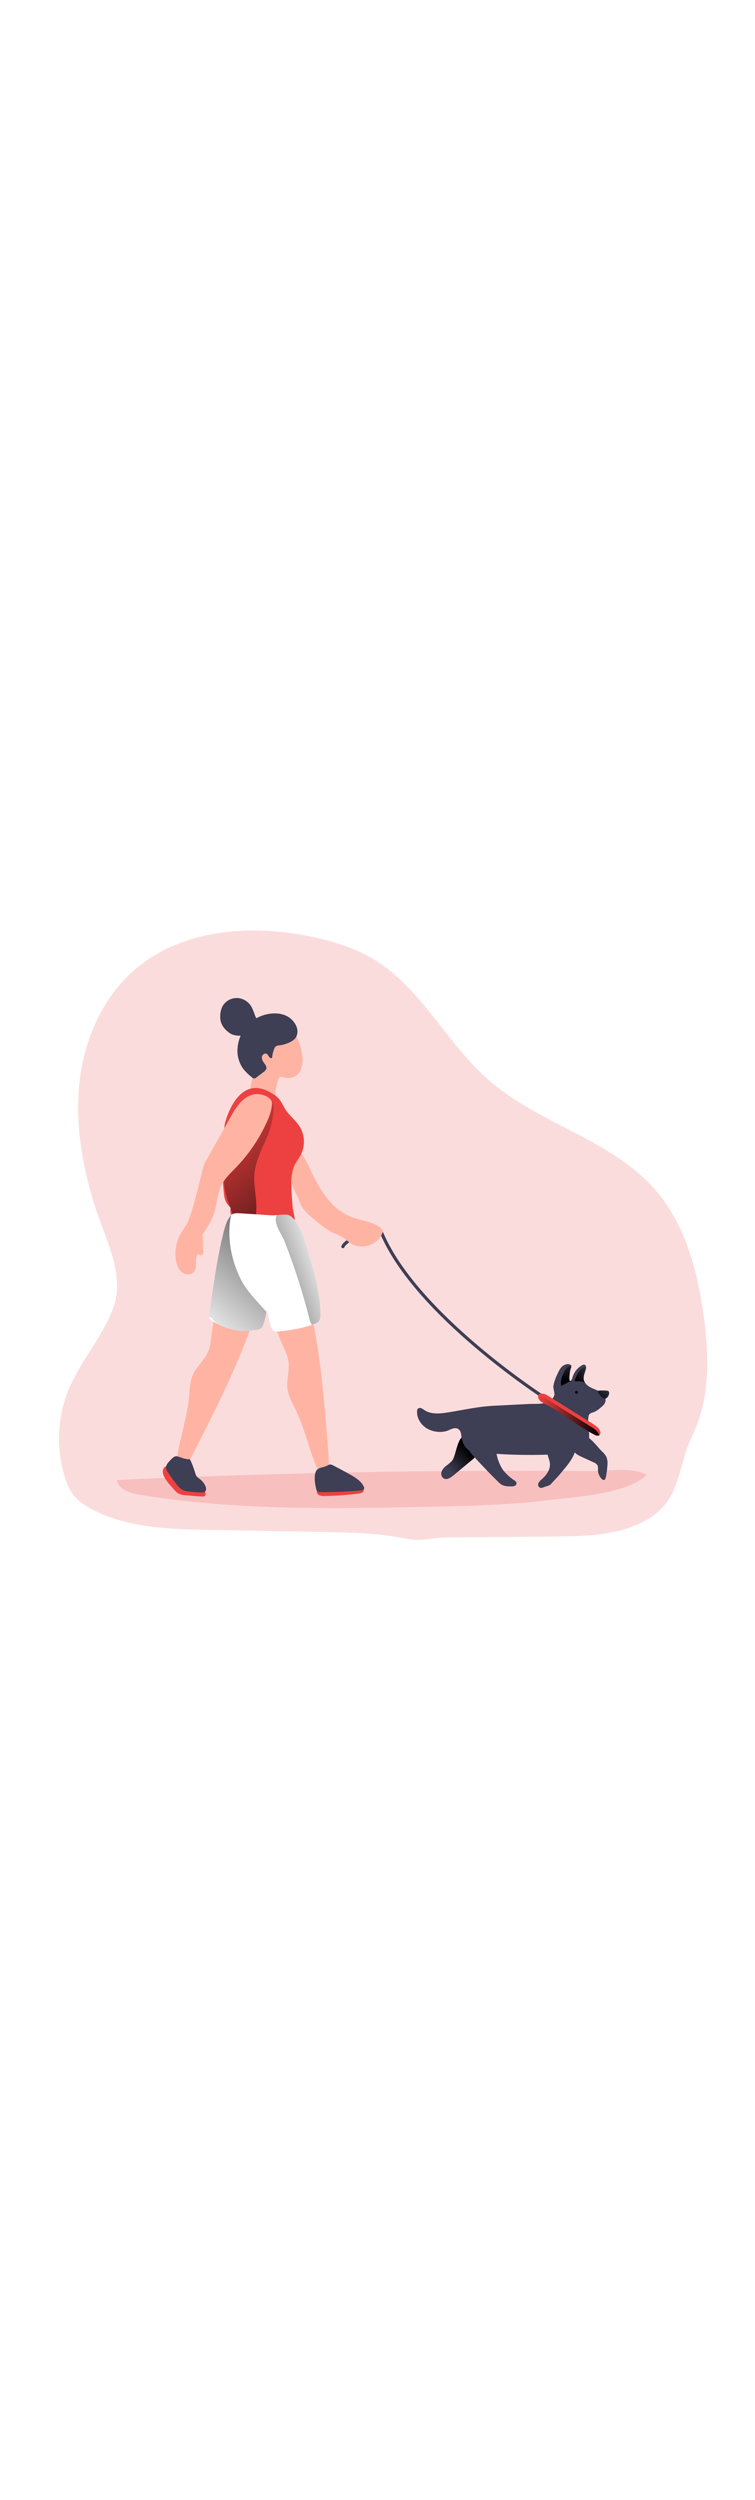 <svg id="_0106_dog_walking" xmlns="http://www.w3.org/2000/svg" xmlns:xlink="http://www.w3.org/1999/xlink" viewBox="0 0 500 500" data-imageid="dog-walking-64" imageName="Dog Walking" class="illustrations_image" style="width: 151px;"><defs><style>.cls-1_dog-walking-64{fill:url(#linear-gradient);}.cls-1_dog-walking-64,.cls-2_dog-walking-64,.cls-3_dog-walking-64,.cls-4_dog-walking-64,.cls-5_dog-walking-64,.cls-6_dog-walking-64,.cls-7_dog-walking-64,.cls-8_dog-walking-64,.cls-9_dog-walking-64,.cls-10_dog-walking-64,.cls-11_dog-walking-64,.cls-12_dog-walking-64,.cls-13_dog-walking-64,.cls-14_dog-walking-64,.cls-15_dog-walking-64,.cls-16_dog-walking-64{stroke-width:0px;}.cls-2_dog-walking-64{isolation:isolate;opacity:.18;}.cls-2_dog-walking-64,.cls-16_dog-walking-64{fill:#68e1fd;}.cls-3_dog-walking-64{fill:url(#linear-gradient-11-dog-walking-64);}.cls-4_dog-walking-64{fill:url(#linear-gradient-10-dog-walking-64);}.cls-5_dog-walking-64{fill:url(#linear-gradient-4-dog-walking-64);}.cls-6_dog-walking-64{fill:url(#linear-gradient-2-dog-walking-64);}.cls-7_dog-walking-64{fill:url(#linear-gradient-3-dog-walking-64);}.cls-8_dog-walking-64{fill:url(#linear-gradient-8-dog-walking-64);}.cls-9_dog-walking-64{fill:url(#linear-gradient-9-dog-walking-64);}.cls-10_dog-walking-64{fill:url(#linear-gradient-7-dog-walking-64);}.cls-11_dog-walking-64{fill:url(#linear-gradient-5-dog-walking-64);}.cls-12_dog-walking-64{fill:url(#linear-gradient-6-dog-walking-64);}.cls-13_dog-walking-64{fill:#3e3e54;}.cls-14_dog-walking-64{fill:#fff;}.cls-15_dog-walking-64{fill:#ffb4a3;}</style><linearGradient id="linear-gradient-dog-walking-64" x1="929.29" y1="1384.94" x2="912.59" y2="1402.83" gradientTransform="translate(-526.35 1782.8) scale(1 -1)" gradientUnits="userSpaceOnUse"><stop offset="0" stop-color="#000" stop-opacity="0"/><stop offset=".99" stop-color="#000"/></linearGradient><linearGradient id="linear-gradient-2-dog-walking-64" x1="821.84" y1="1388.86" x2="835.74" y2="1401.38" xlink:href="#linear-gradient-dog-walking-64"/><linearGradient id="linear-gradient-3-dog-walking-64" x1="882.78" y1="1422.73" x2="923.12" y2="1422.73" xlink:href="#linear-gradient-dog-walking-64"/><linearGradient id="linear-gradient-4-dog-walking-64" x1="930.44" y1="1442.64" x2="921.38" y2="1432.9" xlink:href="#linear-gradient-dog-walking-64"/><linearGradient id="linear-gradient-5-dog-walking-64" x1="918.75" y1="1452.99" x2="908.21" y2="1446.33" xlink:href="#linear-gradient-dog-walking-64"/><linearGradient id="linear-gradient-6-dog-walking-64" x1="908.5" y1="1462.5" x2="900.97" y2="1446.1" xlink:href="#linear-gradient-dog-walking-64"/><linearGradient id="linear-gradient-7-dog-walking-64" x1="854.98" y1="1444.07" x2="852.86" y2="1440.4" gradientTransform="translate(-471 1784.53) scale(1 -1)" xlink:href="#linear-gradient-dog-walking-64"/><linearGradient id="linear-gradient-8-dog-walking-64" x1="661.99" y1="1620.37" x2="754.19" y2="1514.95" xlink:href="#linear-gradient-dog-walking-64"/><linearGradient id="linear-gradient-9-dog-walking-64" x1="653.11" y1="1476.83" x2="750.3" y2="1588.32" xlink:href="#linear-gradient-dog-walking-64"/><linearGradient id="linear-gradient-10-dog-walking-64" x1="703.59" y1="1489.75" x2="704" y2="1489.75" xlink:href="#linear-gradient-dog-walking-64"/><linearGradient id="linear-gradient-11-dog-walking-64" x1="744.34" y1="1527.73" x2="663.56" y2="1499.11" xlink:href="#linear-gradient-dog-walking-64"/></defs><path id="background_dog-walking-64" class="cls-2_dog-walking-64 targetColor" d="M425.62,430.17c-17.94,9.05-38.85,9.41-58.94,9.58l-62.36.51c-7.08-.11-14.15.29-21.18,1.2-7.64,1.16-11.46.25-19.06-1.16-15.79-2.95-31.94-3.18-47.95-3.5l-77.73-1.47c-26.25-.49-53.55-1.24-76.87-13.3-5.2-2.69-10.25-6.03-13.64-10.81-2.06-3.11-3.65-6.5-4.7-10.08-6.23-19.47-5.33-40.52,2.54-59.39,8.08-19.17,22.89-34.94,29.71-54.65,7.36-21.37-6.43-46.24-12.8-66.7-8.28-26.62-13.12-54.72-9.9-82.4,3.22-27.69,15.11-54.98,36.1-73.31,31.39-27.38,77.63-30.72,118.27-22.02,14.02,3.01,27.92,7.33,40.23,14.72,31.84,19.17,48.53,55.96,76.58,80.33,33.28,28.93,80.99,39.1,109.95,72.34,20.03,23,28.19,54,32.25,84.19,3.5,26.12,4.24,54.34-7.59,78.6-10.57,21.73-6.85,44.17-32.93,57.33Z" style="fill: #ec4140;"/><path id="shadow_dog-walking-64" class="cls-2_dog-walking-64 targetColor" d="M77.41,402.29c.91,6.23,8.47,8.68,14.65,9.71,64.25,10.67,129.79,9.38,194.89,7.98,25.66-.56,51.39-1.2,76.87-4.37,17.07-2.12,51.78-4.07,64.41-16.7-8.98-5.43-26.12-2.45-36.46-2.51-25.55-.15-51.1-.25-76.64-.13-50.38.25-100.75,1.14-151.12,2.69-28.87.9-57.74,2-86.61,3.32Z" style="fill: #ec4140;"/><g id="rope_dog-walking-64"><path class="cls-13_dog-walking-64" d="M360.01,348.46c-.2,0-.39-.05-.57-.17-.84-.54-84.18-54.58-107.42-108.63-.17-.38-1.88-3.72-7.41-1.62-.55.21-1.16-.07-1.37-.61-.21-.55.07-1.16.61-1.37,7.56-2.87,10.08,2.7,10.1,2.76,22.98,53.46,105.79,107.16,106.62,107.69.49.32.63.97.32,1.46-.2.31-.54.49-.89.49Z"/><path class="cls-13_dog-walking-64" d="M227.09,248.83c-.11,0-.22-.02-.33-.05-.56-.18-.86-.78-.67-1.34.67-2.03,3.94-4.29,4.59-4.72.49-.32,1.14-.19,1.47.29.32.49.19,1.14-.29,1.47-1.36.91-3.42,2.63-3.75,3.62-.15.44-.56.73-1,.73Z"/></g><g id="dog_dog-walking-64"><path class="cls-13_dog-walking-64" d="M398.67,383.4c1.21,1.02,2.22,2.27,2.95,3.67.63,1.67.85,3.46.66,5.23-.15,2.74-.51,5.46-1.06,8.14-.16.83-.55,1.84-1.4,1.88-.49-.03-.95-.27-1.26-.65-1.65-1.64-2.58-3.88-2.57-6.21.12-.88.06-1.78-.18-2.64-.61-1.07-1.6-1.87-2.77-2.24l-7.94-3.65c-2.19-1.01-4.57-2.22-5.39-4.48-1.27-3.52,2.98-9.53,6.81-9.53s9.5,7.91,12.15,10.47Z"/><path class="cls-13_dog-walking-64" d="M299.36,389.58c-1.16,1.21-2.44,2.31-3.81,3.27-1.38.97-2.46,2.32-3.1,3.88-.62,1.61-.09,3.44,1.29,4.48,2.06,1.27,4.65-.36,6.5-1.92l12.17-10.15c1.26-.89,2.28-2.08,2.95-3.46.76-1.98.08-4.24-.8-6.13-.68-1.64-1.68-3.12-2.94-4.35-8.61-7.78-9.01,10.52-12.25,14.39Z"/><path class="cls-1_dog-walking-64" d="M398.67,383.4c1.21,1.02,2.22,2.27,2.95,3.67.63,1.67.85,3.46.66,5.23-.15,2.74-.51,5.46-1.06,8.14-.16.83-.55,1.84-1.4,1.88-.49-.03-.95-.27-1.26-.65-1.65-1.64-2.58-3.88-2.57-6.21.12-.88.06-1.78-.18-2.64-.61-1.07-1.6-1.87-2.77-2.24l-7.94-3.65c-2.19-1.01-4.57-2.22-5.39-4.48-1.27-3.52,2.98-9.53,6.81-9.53s9.5,7.91,12.15,10.47Z"/><path class="cls-6_dog-walking-64" d="M299.36,389.58c-1.16,1.21-2.44,2.31-3.81,3.27-1.38.97-2.46,2.32-3.1,3.88-.62,1.61-.09,3.44,1.29,4.48,2.06,1.27,4.65-.36,6.5-1.92l12.17-10.15c1.26-.89,2.28-2.08,2.95-3.46.76-1.98.08-4.24-.8-6.13-.68-1.64-1.68-3.12-2.94-4.35-8.61-7.78-9.01,10.52-12.25,14.39Z"/><path class="cls-13_dog-walking-64" d="M400.88,350.5c-.46,1.69-1.9,2.91-3.25,4.01-1.39,1.28-3,2.3-4.76,3-.96.15-1.85.58-2.57,1.24-.3.44-.5.95-.56,1.48-1.06,5.96,1.78,12.4-.48,18-1.11,2.39-3.73,3.7-6.24,4.53-5.99,2.02-12.4,2.46-18.73,2.7-16.25.62-32.53.09-48.7-1.6-1.48-.08-2.94-.39-4.33-.92-3.55-1.59-5.19-5.73-5.69-9.58-.19-1.47-.32-3.09-1.33-4.17-2.63-2.78-6.09,0-8.8.77-4.1,1.01-8.44.48-12.18-1.49-4.29-2.31-7.41-7.03-7.05-11.9,0-.45.12-.89.35-1.28.57-.66,1.49-.89,2.3-.57.78.33,1.51.77,2.18,1.29,4.64,3.09,10.74,2.32,16.24,1.44,9.98-1.61,19.48-3.8,29.65-4.31l23.36-1.18c5.37-.26,13.34.86,16.43-4.82,1.31-2.4-.74-4.97-.16-7.64.54-2.46,1.37-4.86,2.48-7.13.97-2,1.88-4.34,3.75-5.66.38-.26,3.64-2.44,5.65-.13v.23c-.11.76-1,3.03-1.06,4.24-.1.85-.94,6.78.7,5.6.11-.08.2-.19.28-.31.07-.13.14-.26.19-.4.46-1.06.76-2.24,1.23-3.34,1.16-2.71,3.2-4.95,5.8-6.35.41-.27.9-.4,1.39-.36.51.15.91.55,1.06,1.06.16.5.19,1.04.08,1.56-.26,1.2-.62,2.39-1.06,3.54-.23.71-.4,1.45-.51,2.19-.18,1.16.05,2.35.67,3.36.19.32.41.63.66.91.89,1.01,1.97,1.84,3.18,2.45,2.23,1.15,4.71,1.83,6.78,3.25s3.76,3.89,3.07,6.3Z"/><path class="cls-13_dog-walking-64" d="M370.63,398.66c-1.96,2.37-4,4.18-5.96,6.56-.67.79-4.01,1.56-4.95,2-.94.52-2.1.37-2.88-.37-.6-.82-.64-1.91-.11-2.77.53-.83,1.21-1.57,1.99-2.17,3.01-2.67,5.73-6.26,5.48-10.27-.16-2.57-1.52-4.93-1.8-7.5-.7-6.21,12.94-15.93,17.62-8.29,4.68,7.64-5,17.43-9.39,22.81Z"/><path class="cls-13_dog-walking-64" d="M333.05,395.59c2.16,2.77,4.78,5.16,7.74,7.06.57.31,1.01.81,1.25,1.41.16.89-.32,1.77-1.15,2.12-.81.31-1.68.43-2.54.36-2.12,0-4.44-.1-6.28-1.22-.77-.5-1.48-1.09-2.12-1.76-5.83-5.76-11.51-11.69-17.02-17.78-1.4-1.55-2.86-3.25-3.06-5.29-.3-3.18,2.6-5.9,5.72-6.45s6.27.56,9.11,1.95c4.38,2.12,3.32,4.55,4.07,8.47.61,3.98,2.08,7.77,4.3,11.13Z"/><path class="cls-16_dog-walking-64 targetColor" d="M397.31,372.35c-.14.19-.33.34-.54.44-1.04.27-2.14.1-3.05-.48-11.48-5.87-21.3-14.59-32.82-20.4-1.69-.86-3.58-1.81-4.24-3.59-.1-.26-.18-.53-.23-.8h0c-.65-3.18,3.53-2.75,5.4-1.65,3.56,2.12,7.01,4.38,10.51,6.56l20.12,12.59c2.18,1.36,4.55,2.99,5.09,5.51.18.61.09,1.28-.24,1.82Z" style="fill: #ec4140;"/><path class="cls-7_dog-walking-64" d="M396.77,372.8c-1.04.27-2.14.1-3.05-.48-11.48-5.87-21.3-14.59-32.82-20.4-1.69-.86-3.58-1.81-4.24-3.59-.1-.26-.18-.53-.23-.8,1.21-.64,3.37-.2,4.57.51,3.55,2.12,7.01,4.38,10.5,6.56l20.12,12.59c2.19,1.37,4.56,2.99,5.1,5.51.03.03.03.07.04.11Z"/><path class="cls-13_dog-walking-64" d="M401.54,343.11c.48-.05.96.06,1.37.32.32.3.5.73.49,1.16,0,1.13-.46,2.21-1.27,3.01-.38.45-.92.75-1.51.83-.79-.06-1.51-.44-2-1.06-.65-.63-1.26-1.29-1.84-1.99-.74-.9-1.44-2.12.16-2.31,1.54-.07,3.08-.06,4.62.04Z"/><path class="cls-5_dog-walking-64" d="M401.54,343.11c.48-.05.96.06,1.37.32.32.3.5.73.49,1.16,0,1.13-.46,2.21-1.27,3.01-.38.45-.92.75-1.51.83-.79-.06-1.51-.44-2-1.06-.65-.63-1.26-1.29-1.84-1.99-.74-.9-1.44-2.12.16-2.31,1.54-.07,3.08-.06,4.62.04Z"/><path class="cls-11_dog-walking-64" d="M387.9,338.46c-.85-.82-1.95-1.32-3.12-1.43-1.19-.16-2.39-.19-3.59-.11-.2,0-.44,0-.52-.21-.05-.12-.05-.24,0-.36.55-1.7,1.26-3.35,2.12-4.91.87-1.57,2.17-2.86,3.75-3.72.21-.14.47-.18.72-.13.39.15.44.68.37,1.06-.2.86-.44,1.71-.73,2.55-.26.96-.37,1.96-.32,2.95-.18,1.16.05,2.35.67,3.36.19.33.41.65.66.94Z"/><path class="cls-12_dog-walking-64" d="M378.04,336.64c.11-.08.2-.19.28-.31v.3c0,.23-.08.56-.34.66s-.31-.13-.52-.17c-.65,0-1.28.26-1.76.71-1.27.86-2.64,1.57-4.08,2.12-.58-2.91.42-5.91,1.69-8.59.47-1.09,1.1-2.1,1.88-3,.79-.9,1.9-1.46,3.1-1.55h.17c-.11.76-1,3.03-1.06,4.24-.17.84-1.02,6.77.62,5.59Z"/><circle class="cls-10_dog-walking-64" cx="381.8" cy="344.23" r=".94"/></g><g id="character_dog-walking-64"><path class="cls-16_dog-walking-64 targetColor" d="M240.14,410.42c-.85.59-1.86.9-2.89.91-7.48.93-15.01,1.45-22.55,1.57-1.04.07-2.07-.08-3.05-.43-1.3-.37-2.06-1.72-1.69-3.02.22-.8.84-1.43,1.63-1.67.96-.38,1.99-.56,3.03-.55,8.11-.36,16.55-.67,24.65.2.9,0,1.63.74,1.62,1.64,0,.55-.28,1.06-.74,1.35Z" style="fill: #ec4140;"/><path class="cls-16_dog-walking-64 targetColor" d="M115.19,408.53c.73.96,1.6,1.8,2.58,2.5,1.61.85,3.39,1.32,5.21,1.36,3.53.35,7.08.63,10.64.83.65.11,1.32,0,1.91-.32.8-.8.84-2.08.08-2.92-.78-.77-1.75-1.33-2.81-1.63-5.8-2.27-11.07-5.71-15.48-10.11-1.72-1.73-7.58-8.35-9.33-2.76-1.34,4.26,4.72,10.16,7.19,13.06Z" style="fill: #ec4140;"/><path class="cls-15_dog-walking-64" d="M168.06,295.87c-10.68,31.16-25.71,60.62-40.69,89.99-1.06,2.04-2.19,4.24-4.24,5.29s-5.08.6-5.81-1.57c-.21-.89-.21-1.82,0-2.71,2.12-13.36,6.63-26.3,7.9-39.77.46-4.86.51-9.9,2.47-14.38,2.48-5.66,7.71-9.76,10.14-15.45,1.59-3.72,1.86-7.85,2.35-11.87.66-5.53,1.77-11,3.31-16.36,9.95.66,19.75,2.84,29.04,6.47"/><path class="cls-15_dog-walking-64" d="M205.72,289.77c7.06,32.16,9.53,65.14,11.97,97.99.17,2.29.31,4.73-.82,6.72s-4.03,3.18-5.78,1.68c-.65-.64-1.14-1.43-1.43-2.3-5.17-12.49-8-25.92-13.91-38.12-2.12-4.39-4.71-8.72-5.37-13.57-.83-6.12,1.51-12.35.64-18.45-.57-4.01-2.49-7.69-4.16-11.37-2.3-5.08-4.19-10.33-5.66-15.7,8.85-4.59,18.35-7.8,28.17-9.53"/><path class="cls-15_dog-walking-64" d="M203.95,193.34c3.24,6.96,6.51,13.96,11.01,20.19,4.5,6.23,10.35,11.65,17.5,14.49,6.49,2.56,13.99,2.94,19.53,7.18.57.38,1.02.91,1.31,1.54.21.84.11,1.73-.29,2.5-3.18,7.75-14.13,10.99-21.02,6.2-1.57-1.06-2.9-2.49-4.48-3.56-2.15-1.23-4.39-2.3-6.71-3.18-4.76-2.2-8.85-5.62-12.86-9s-7.97-6.82-9.53-11.65c-1.79-5.62-6.61-11.35-5.89-17.2.41-3.41,1.22-7.04.74-10.44-.35-2.51.38-9.2,1.94-11.33,2.14,3.59,6.91,10.41,8.73,14.25Z"/><path class="cls-15_dog-walking-64" d="M200.29,122.13c.27,2.43.06,4.9-.61,7.25-.7,2.36-2.26,4.38-4.36,5.65-2.49,1.27-5.4,1.45-8.03.49-.54-.26-1.15-.33-1.74-.18-.4.21-.72.55-.9.96-1.24,2.26-1.25,4.97-2.12,7.41-.25.69.42,6.59-.16,7.03s-2.12-4.68-2.66-4.56c-1.65.34-3.36.34-5.01,0-.58-.09-1.14-.31-1.62-.66-.4-.31-6.26,3.75-6.51,3.3-3.27-5.74,3.24-17.32,3.04-23.94-.14-4.62-.77-9.68,1.86-13.47,1.82-2.6,4.86-4.06,7.86-5.08,2.65-.98,5.44-1.51,8.26-1.57,4.09,0,7.41,1.21,9.23,4.9,1.93,3.9,3.1,8.12,3.46,12.45Z"/><path class="cls-13_dog-walking-64" d="M196,101.23c1.4,2.75,1.41,6.35-.59,8.72-.85.93-1.87,1.69-3.01,2.23-2.34,1.22-4.88,2.01-7.51,2.31-.74,0-1.47.2-2.12.56-.55.46-.96,1.06-1.19,1.74-.77,1.93-1.24,3.96-1.39,6.03-.71.4-1.6-.17-2.06-.84s-.8-1.49-1.52-1.88c-1.25-.71-2.89.5-3.18,1.91-.09,1.45.4,2.88,1.36,3.97.88,1.21,1.98,2.58,1.58,4.02-.36.89-1,1.63-1.82,2.12l-4.67,3.53c-.71.84-1.96.95-2.8.24-.11-.09-.21-.2-.3-.31-2.18-1.68-4.14-3.62-5.85-5.77-2.66-3.81-3.95-8.42-3.64-13.06.43-7.55,4.25-14.5,10.39-18.92,8.36-5.91,22.97-7.25,28.33,3.41Z"/><path class="cls-13_dog-walking-64" d="M158.25,83.21c-4.48-.61-8.88,1.62-11.03,5.6-.9,1.94-1.36,4.06-1.36,6.2-.06,1.29.06,2.59.37,3.84.75,2.32,2.12,4.38,3.97,5.97.94.92,2.01,1.68,3.18,2.28,2.59,1.04,5.43,1.26,8.14.62,1.29-.19,2.54-.54,3.74-1.06,2.57-1.23,4.44-3.57,5.07-6.35.18-.77.18-1.58,0-2.35-.17-.59-.41-1.16-.71-1.69-1.42-2.75-1.95-5.97-3.83-8.47-1.82-2.46-4.52-4.11-7.54-4.59Z"/><path class="cls-16_dog-walking-64 targetColor" d="M152.9,222.09c-4.65-4.29-4.34-7.02-4.99-13.32-.6-5.86-.06-11.79,1.59-17.45,2.62-9-2.8-16.94-.31-26.02,1.52-5.54,10.83-34.67,33.96-16.94,3.18,2.42,4.33,6.69,6.75,9.86,2.77,3.61,6.45,6.52,8.8,10.42,3.18,5.55,3.41,12.31.62,18.07-1.36,2.83-3.41,4.99-4.61,7.91-1.37,3.7-1.97,7.64-1.77,11.58.08,5.34.4,10.67.93,15.99.35,3.45,2.52,7.96.25,11s-8.88,3.75-12.25,4.29c-8.47,1.37-17.87.52-24.71-5.15-3.04-2.51-5.51-6.51-4.29-10.26" style="fill: #ec4140;"/><path class="cls-8_dog-walking-64" d="M168.47,199.87c-.51,6.42.96,12.8,1.25,19.23.29,6.43-.66,13.15-1.6,19.67l-2.2,15.2c-.03.33-.13.65-.29.94-.67,1.06-2.27.4-3.18-.43-4.84-4.63-4.54-12.24-5.73-18.84-1.3-7.23-4.71-13.9-6.68-20.98-2.52-8.82-2.49-18.17.1-26.98,1.63-4.93,3.8-9.66,6.46-14.11,2.55-4.51,5.42-9.05,9.71-11.96,3.01-2.05,10.59-12.85,13.76-9.83,2.88,2.75-.56,16.39-1.68,19.4-3.46,9.47-9.11,18.41-9.92,28.69Z"/><path class="cls-14_dog-walking-64" d="M212.19,293.38c.3,2.54-1.37,4.89-3.86,5.44-.53.23-1.06.44-1.64.66-6.59,2.49-15.65,3.82-22.29,4.47-1.06.21-2.16.06-3.11-.43-.58-.46-1.05-1.05-1.37-1.72-.8-1.4-1.51-4.93-2.26-7.94,0-.02,0-.04,0-.06-.14-.56-.28-1.06-.41-1.6h0c-.21-.88-.52-1.72-.92-2.53.06.38.06.76,0,1.13-.22,3.01-1.98,10.04-3.08,10.82-1.35.85-2.89,1.36-4.49,1.48-8.52,1.28-17.23-.18-24.88-4.16-1.11-.6-2.19-1.25-3.24-1.96-.83-.48-1.52-1.18-1.97-2.03-.05-.15-.07-.31-.06-.47-.07-2.12,1.12-9.44,1.25-10.34,2.12-14.82,4.24-29.65,7.8-44.12.66-2.93,1.51-5.81,2.56-8.62h0c.14-.35.28-.7.42-1.06.49-1.42,1.35-2.68,2.51-3.64,1.7-1.22,3.98-1.13,6.07-1l20.5,1.3c1.25.06,2.51.03,3.76-.1,1.96-.23,3.93-.35,5.91-.35,2.63.1,4.24,1.81,5.91,3.89,3.49,4.24,5.37,9.63,6.98,14.82,4.29,13.69,10.37,33.75,9.92,48.11Z"/><path class="cls-15_dog-walking-64" d="M123.55,232.9c-1.57,2.65-3.39,5.13-4.74,7.89-2.52,5.16-3.28,10.99-2.17,16.62.57,2.87,1.75,5.8,4.12,7.52s6.15,1.68,7.87-.69c2.42-3.36-.3-9.06,2.87-11.72,0,1.06,1.81,1.34,2.53.5.6-.94.79-2.09.55-3.18-.33-3.39-.12-6.69-.44-10.08,2.95-4.48,5.94-9.02,7.63-14.1,2.12-6.35,2.12-13.28,5.23-19.16,2.26-4.32,5.93-7.68,9.32-11.18,8.31-8.64,15.11-18.61,20.12-29.5,1.86-4.07,3.5-8.34,3.7-12.81.17-3.97-6.19-6.45-10.17-6.3s-7.65,2.34-10.42,5.21c-2.65,2.98-4.9,6.28-6.71,9.83-5.79,10.26-11.59,20.52-17.38,30.78-1.15,2.1-7.71,33.34-11.88,40.38Z"/><path class="cls-13_dog-walking-64" d="M209.49,408.51c.1.56.37,1.08.77,1.47.52.32,1.13.45,1.74.39,8.93,0,17.84-.37,26.73-1.11,1.06-.08,2.36-.44,2.46-1.48,0-.37-.09-.74-.26-1.06-1.84-3.85-5.76-6.21-9.53-8.3-3.53-1.98-7.12-3.91-10.77-5.78-.63-.41-1.37-.63-2.12-.62-.63.12-1.22.37-1.75.74-2.45,1.37-6.2,1.06-7.53,3.81-1.5,3.28-.61,8.61.25,11.94Z"/><path class="cls-13_dog-walking-64" d="M112.14,389.93c-1.06,1.12-2.12,2.38-2.18,3.91.08,1.27.54,2.48,1.31,3.48,1.85,2.87,3.86,5.63,6.03,8.27,1.03,1.43,2.37,2.61,3.93,3.45,1.08.44,2.22.72,3.39.83,2.85.37,5.72.61,8.59.7.86.11,1.73-.07,2.47-.51,1.19-.93.86-2.82.17-4.16-.85-1.66-2.06-3.11-3.54-4.24-.69-.45-1.33-.97-1.9-1.57-.62-.87-1.06-1.86-1.28-2.9-.79-2.61-1.74-5.16-2.85-7.64-.15-.65-.77-1.08-1.43-1-2.69-.11-4.75-1.15-7.25-1.88-2.23-.64-4.07,1.75-5.46,3.26Z"/><path class="cls-9_dog-walking-64" d="M159.71,269.84c3.64,7.16,9.34,12.85,16.62,20.94-.22,3.01-1.98,10.04-3.08,10.82-1.35.85-2.89,1.36-4.49,1.48-8.52,1.28-17.23-.18-24.88-4.16l-2.12-1.94c-.67-.52-1.19-1.2-1.54-1.97-.08-.24-.75-.41-1.63-.55-.07-2.12,1.12-9.44,1.25-10.34,2.12-14.82,4.24-29.65,7.8-44.12.66-2.93,1.51-5.81,2.56-8.62h0c.76-1.68,1.74-3.25,2.92-4.67-.12.54-5.3,19.68,6.57,43.12Z"/><path class="cls-4_dog-walking-64" d="M177.65,293.85c-.14-.56-.28-1.06-.41-1.6.2.52.33,1.05.41,1.6Z"/><path class="cls-3_dog-walking-64" d="M212.19,293.38c.3,2.54-1.37,4.89-3.86,5.44-.53.23-1.06.44-1.64.66l-.13-.12c-.79-.99-1.32-2.15-1.55-3.4-4.48-17.82-10.12-35.34-16.87-52.43-1.51-3.86-7.82-12.2-4.69-16.63,1.96-.23,3.93-.35,5.91-.35,2.63.1,4.24,1.81,5.91,3.89,3.49,4.24,5.37,9.63,6.98,14.82,4.31,13.7,10.39,33.76,9.94,48.12Z"/></g></svg>